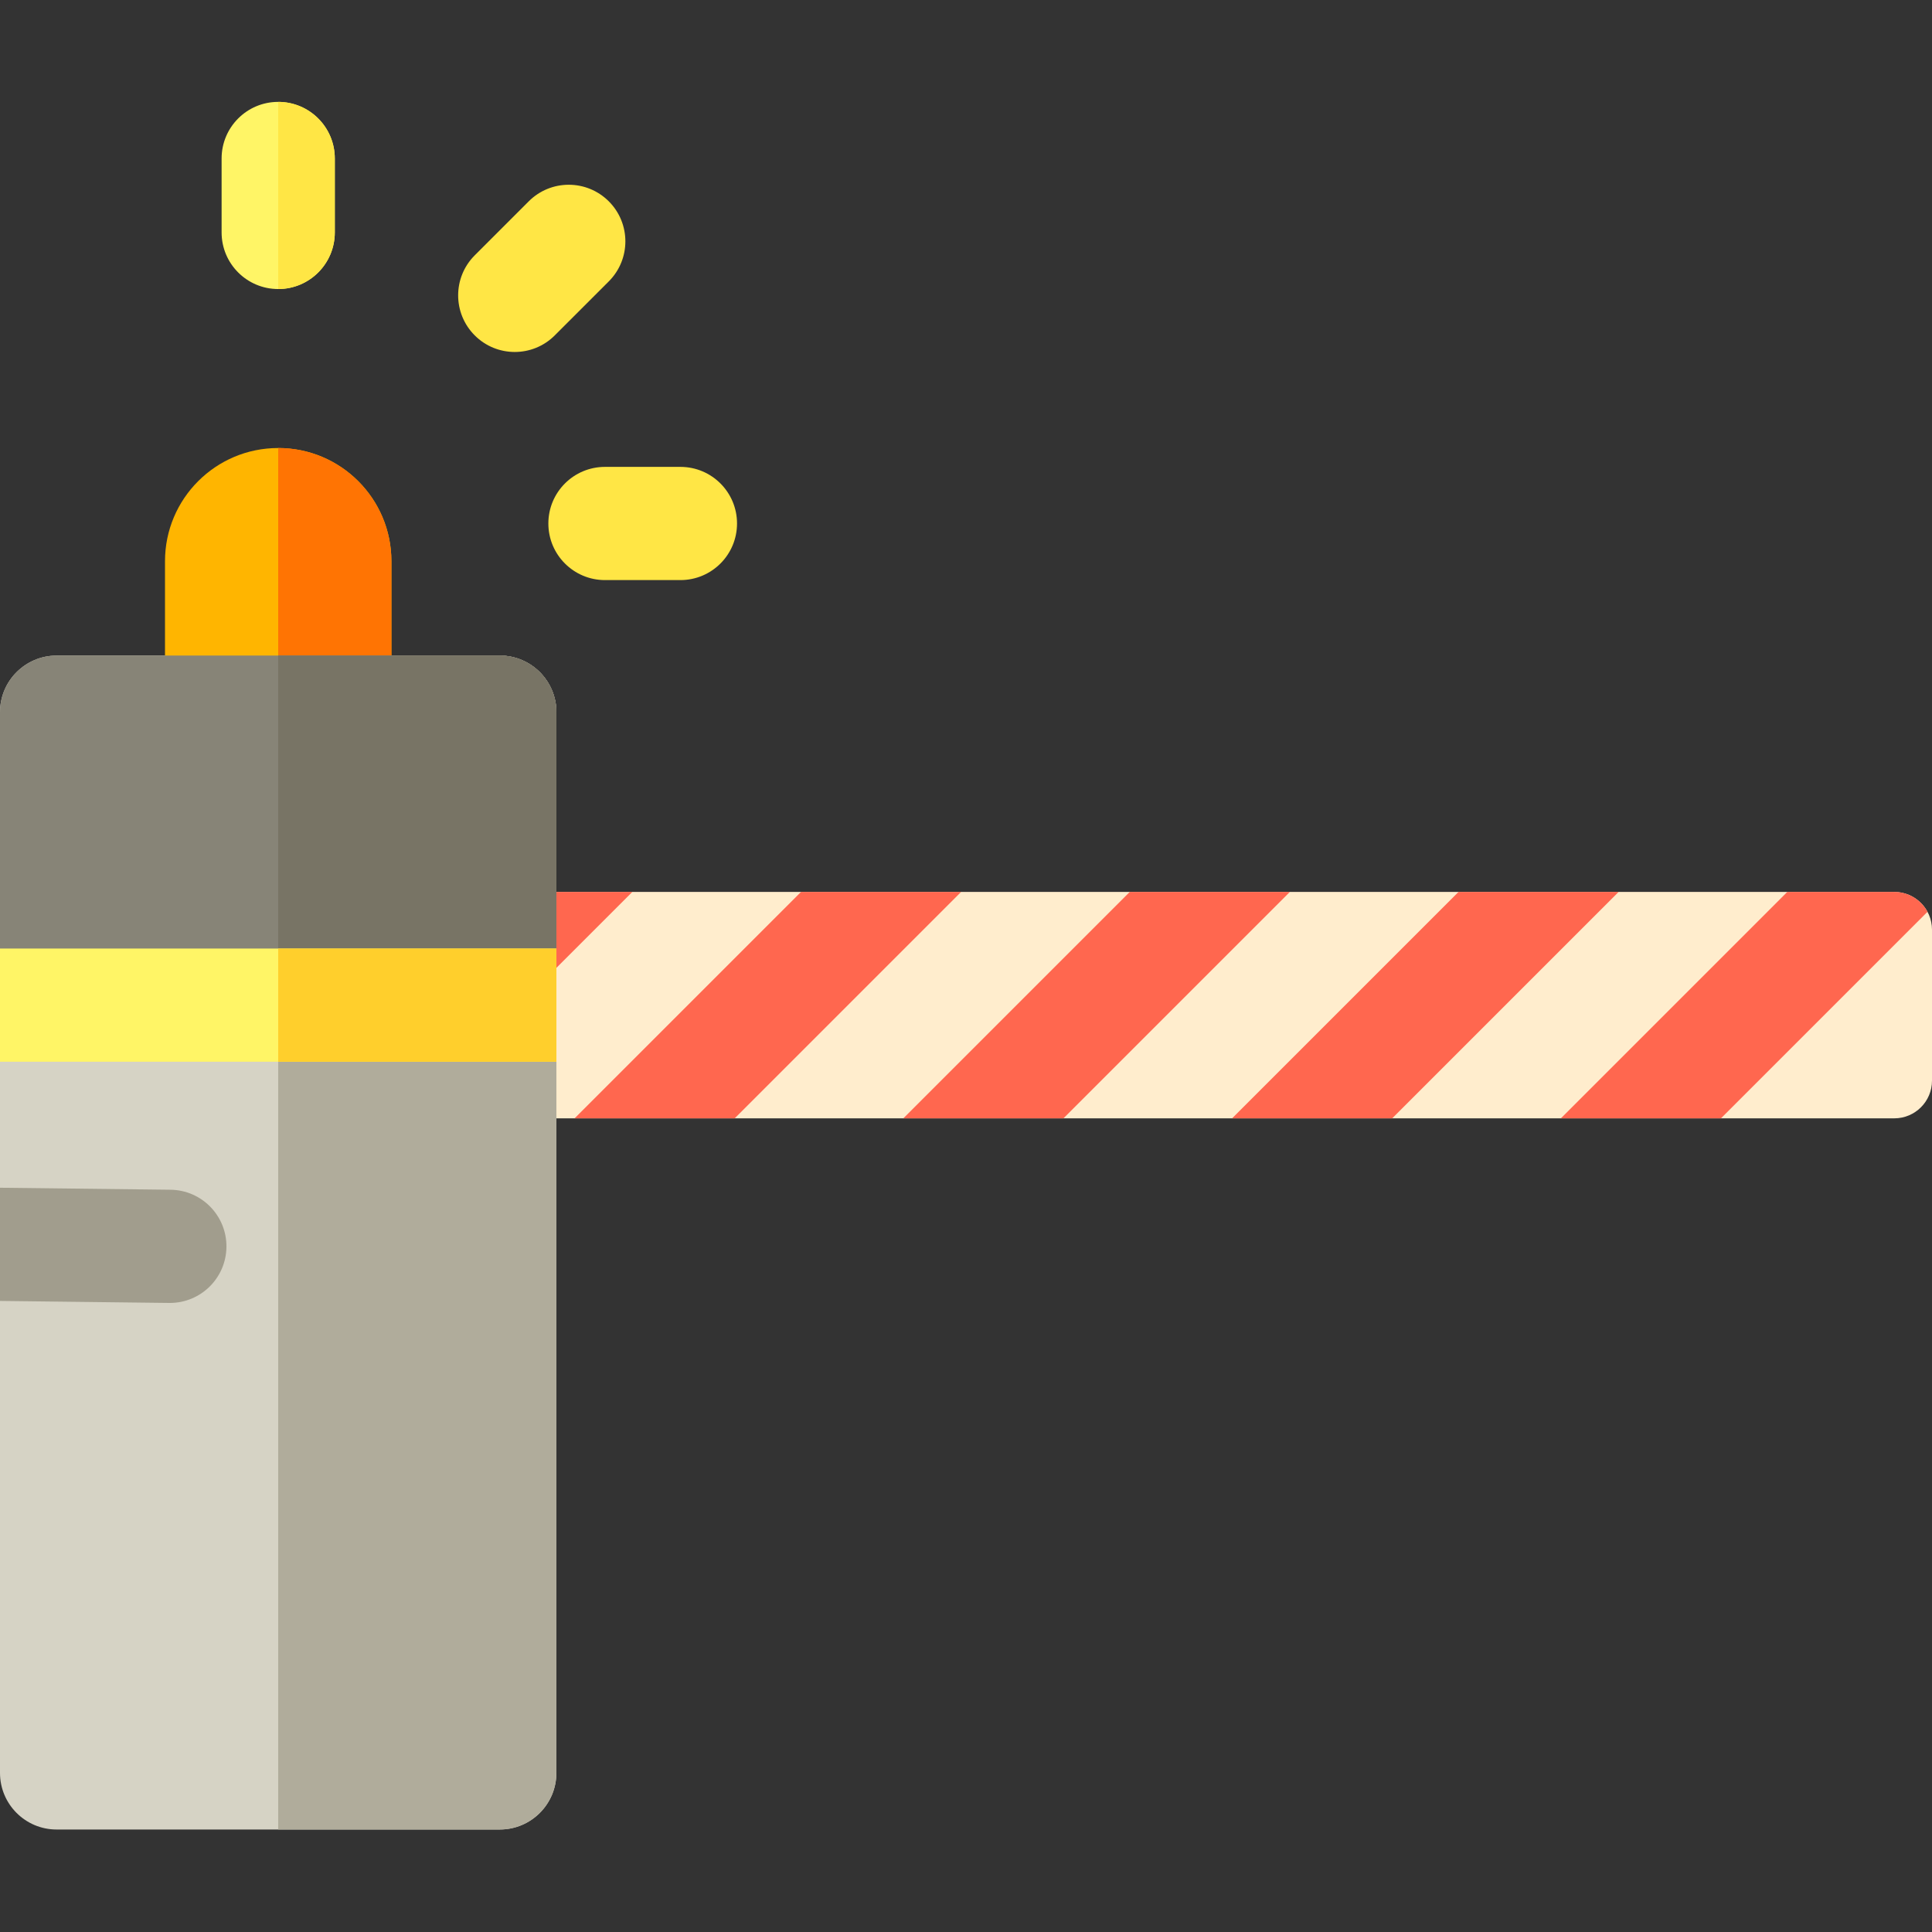 <svg height="512pt" viewBox="0 -27 512 512" width="512pt" xmlns="http://www.w3.org/2000/svg"><rect x="0" y="-27" width="512" height="512" fill="#333333" stroke="none"/><path d="m502 269.371h-369.547v-60h369.547c5.523 0 10 4.477 10 10v40c0 5.523-4.477 10-10 10zm0 0" fill="#ffedcd"/><g fill="#ff674f"><path d="m254.699 209.371h-42.426l-60.004 60h42.43zm0 0"/><path d="m341.824 209.371h-42.43l-60 60h42.43zm0 0"/><path d="m132.449 244.496 35.125-35.125h-35.125zm0 0"/><path d="m428.945 209.371h-42.426l-60 60h42.426zm0 0"/><path d="m510.809 214.637c-1.691-3.133-5-5.266-8.809-5.266h-28.355l-60 60.004h42.426zm0 0"/></g><path d="m132.449 457.84h-117.449c-8.285 0-15-6.719-15-15v-281.109c0-8.281 6.715-15 15-15h117.449c8.285 0 15 6.719 15 15v281.109c0 8.281-6.715 15-15 15zm0 0" fill="#d6d3c5"/><path d="m132.449 146.73h-58.723v311.109h58.723c8.285 0 15-6.719 15-15v-281.109c0-8.281-6.715-15-15-15zm0 0" fill="#b0ac9b"/><path d="m73.727 91.73c-16.57 0-30 13.43-30 30v40h60v-40c0-16.57-13.43-30-30-30zm0 0" fill="#ffb500"/><path d="m103.727 161.73v-40c0-16.57-13.43-30-30-30v70zm0 0" fill="#ff7403"/><path d="m132.449 146.73h-117.449c-8.285 0-15 6.719-15 15v77.641h147.449v-77.641c0-8.281-6.715-15-15-15zm0 0" fill="#878477"/><path d="m132.449 146.73h-58.723v92.641h73.723v-77.641c0-8.281-6.715-15-15-15zm0 0" fill="#787465"/><path d="m0 224.371h147.449v30h-147.449zm0 0" fill="#fff566"/><path d="m73.727 224.371h73.723v30h-73.723zm0 0" fill="#ffcf2c"/><path d="m45.184 288.293-45.184-.531v30l44.832.531h.18c8.203 0 14.898-6.598 14.996-14.824.098-8.281-6.539-15.078-14.824-15.176zm0 0" fill="#a19d8d"/><path d="m73.727 49.598c-8.285 0-15-6.715-15-15v-19.598c0-8.285 6.715-15 15-15 8.281 0 15 6.715 15 15v19.598c0 8.285-6.719 15-15 15zm0 0" fill="#fff566"/><path d="m88.727 34.598v-19.598c0-8.285-6.719-15-15-15v49.598c8.281 0 15-6.715 15-15zm0 0" fill="#ffe645"/><path d="m136.414 66.277c-3.84 0-7.68-1.465-10.605-4.395-5.859-5.859-5.859-15.355 0-21.215l14.312-14.312c5.859-5.859 15.355-5.859 21.215 0 5.859 5.859 5.859 15.355 0 21.215l-14.316 14.312c-2.926 2.93-6.766 4.395-10.605 4.395zm0 0" fill="#ffe645"/><path d="m180.32 126.73h-20c-8.285 0-15-6.715-15-15 0-8.285 6.715-15 15-15h20c8.285 0 15 6.715 15 15 0 8.285-6.715 15-15 15zm0 0" fill="#ffe645"/></svg>